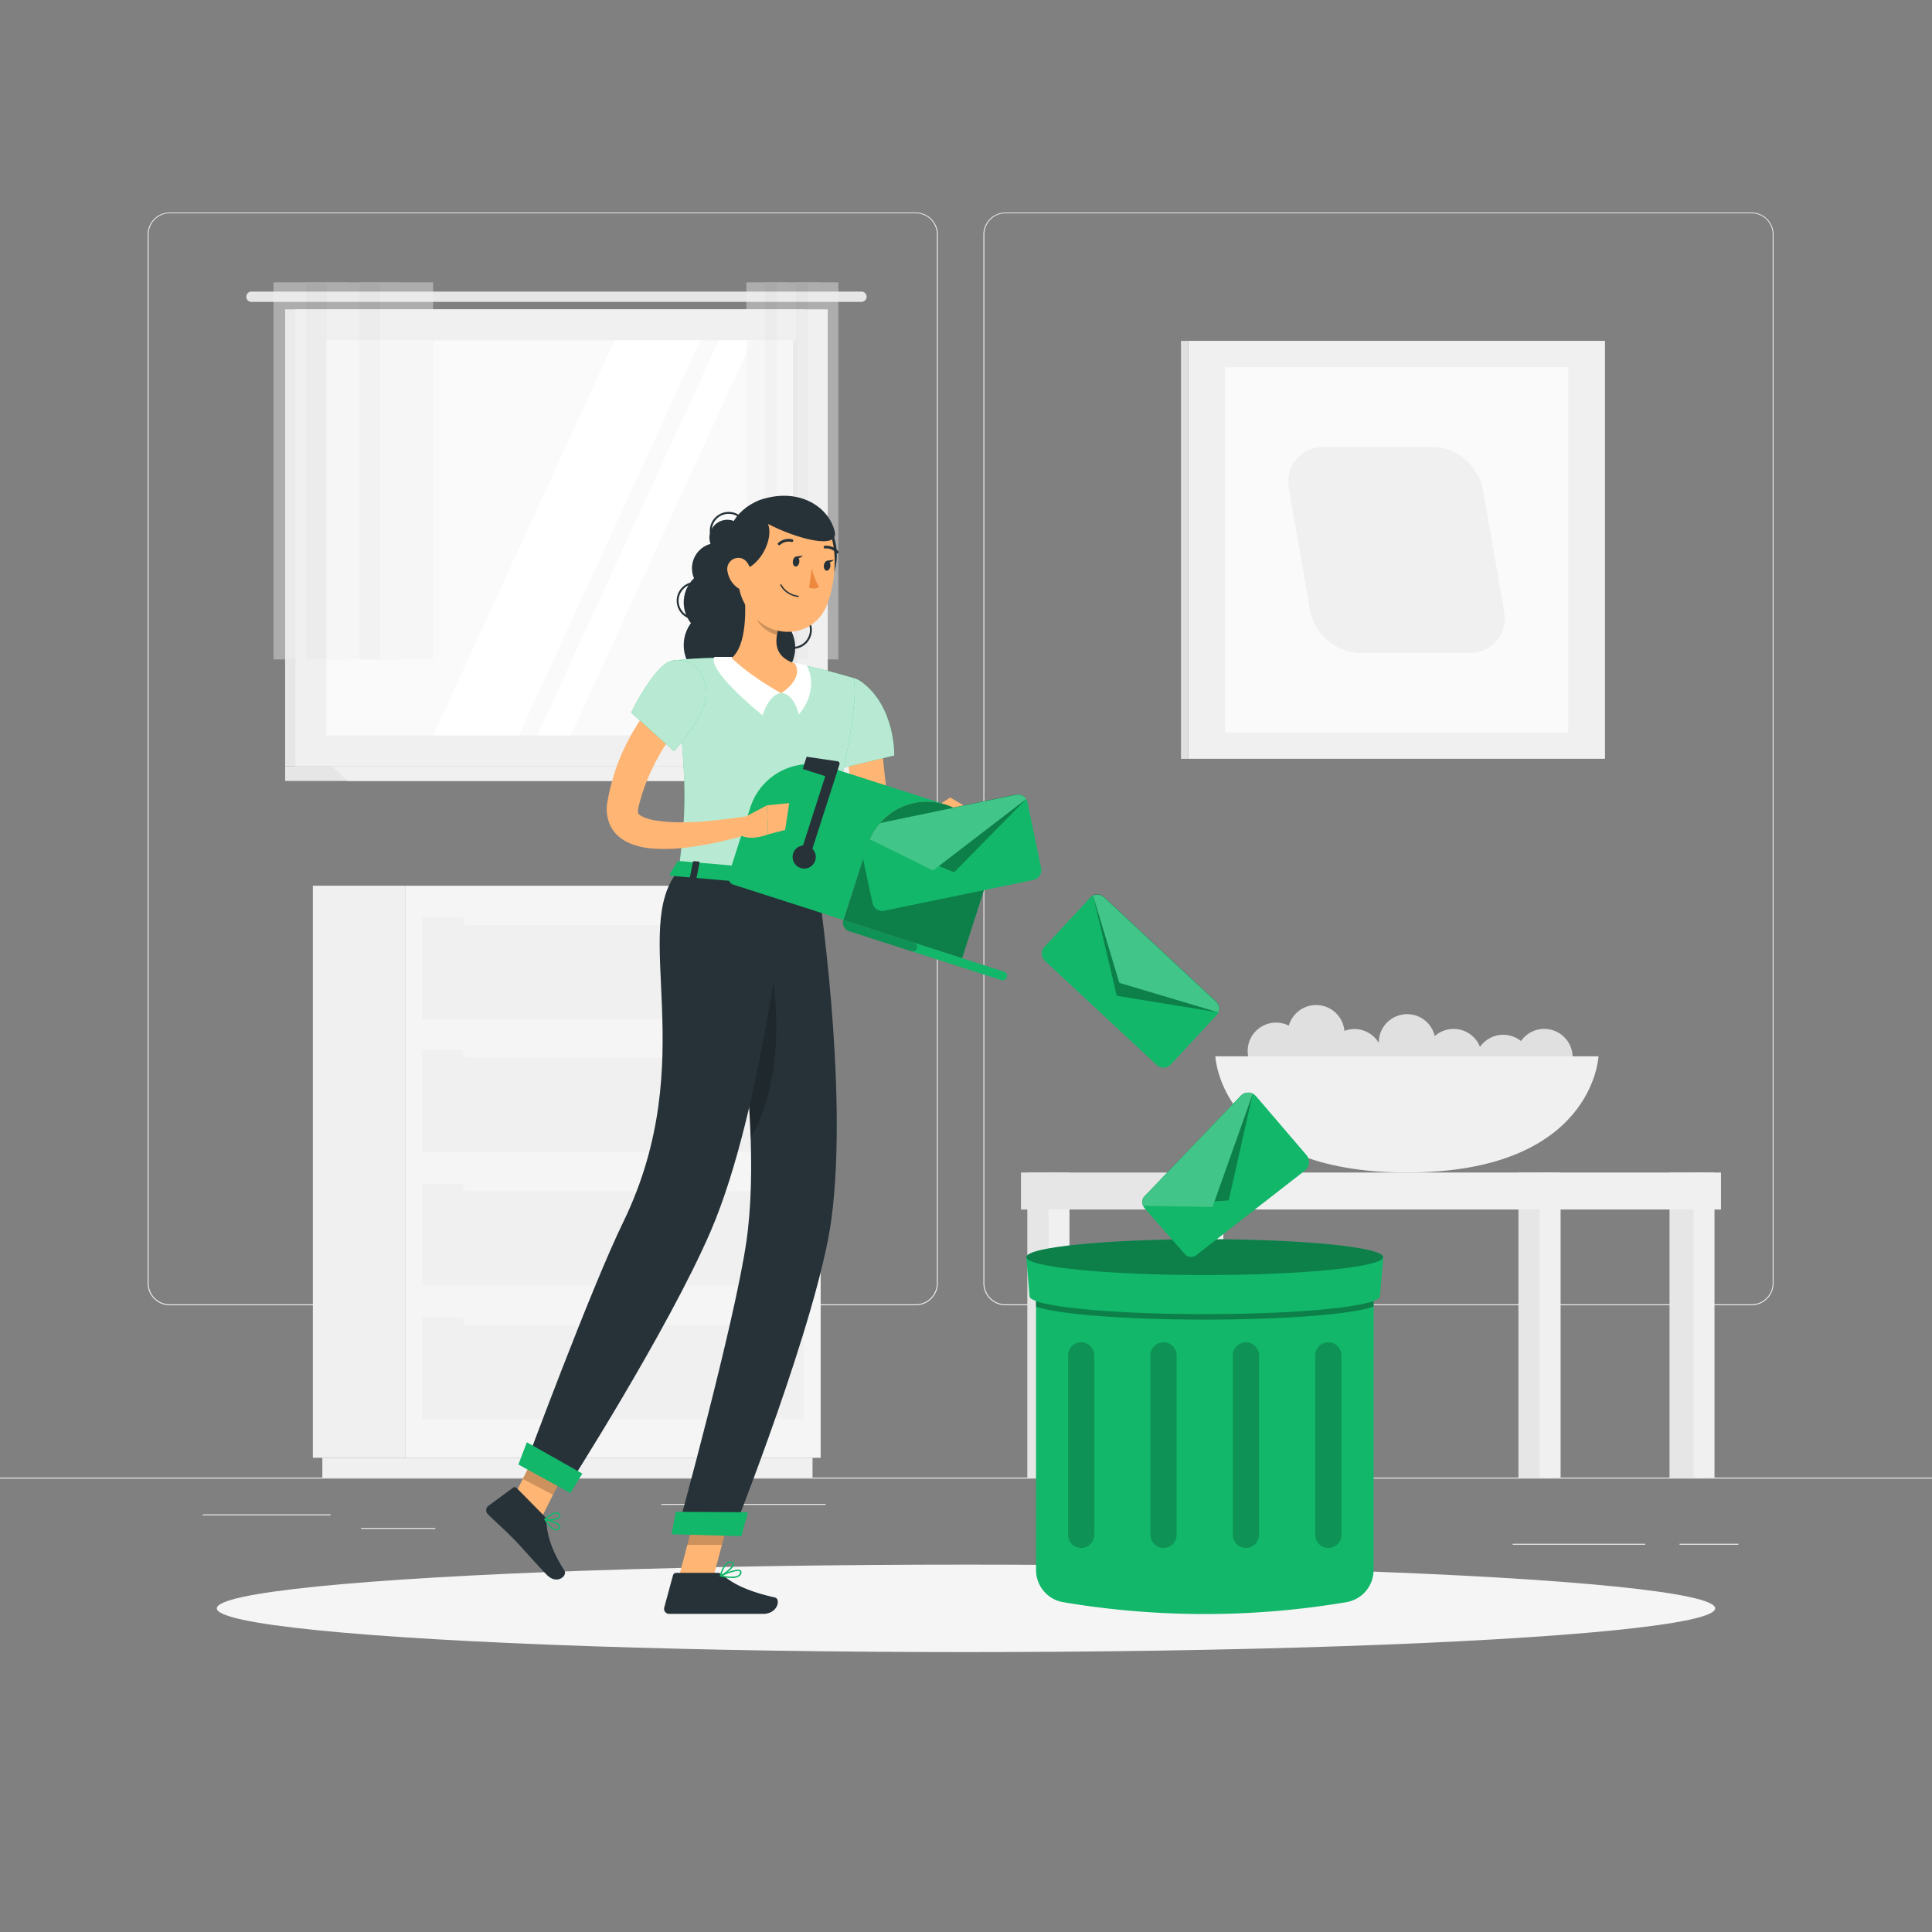 <svg xmlns="http://www.w3.org/2000/svg" viewBox="0 0 500 500">
    <rect x="0" y="0" width="500" height="500" fill="#808080" stroke="none"/>
    <g id="freepik--background-complete--inject-123">
        <rect y="382.4" width="500" height="0.25" style="fill:#ebebeb"></rect>
        <rect x="52.46" y="391.92" width="33.12" height="0.25" style="fill:#ebebeb"></rect>
        <rect x="171.14" y="389.21" width="42.53" height="0.25" style="fill:#ebebeb"></rect>
        <rect x="93.47" y="395.43" width="19.19" height="0.25" style="fill:#ebebeb"></rect>
        <rect x="434.67" y="399.53" width="15.23" height="0.25" style="fill:#ebebeb"></rect>
        <rect x="391.47" y="399.53" width="34.29" height="0.25" style="fill:#ebebeb"></rect>
        <rect x="308" y="392.33" width="23.83" height="0.25" style="fill:#ebebeb"></rect>
        <path
            d="M237,337.8H43.92a5.71,5.71,0,0,1-5.71-5.71V60.66A5.71,5.71,0,0,1,43.92,55H237a5.71,5.71,0,0,1,5.71,5.71V332.09A5.71,5.71,0,0,1,237,337.8ZM43.92,55.2a5.47,5.47,0,0,0-5.46,5.46V332.09a5.47,5.47,0,0,0,5.46,5.46H237a5.47,5.47,0,0,0,5.46-5.46V60.66A5.47,5.47,0,0,0,237,55.2Z"
            style="fill:#ebebeb"></path>
        <path
            d="M453.31,337.8H260.21a5.72,5.72,0,0,1-5.71-5.71V60.66A5.72,5.72,0,0,1,260.21,55h193.1A5.71,5.71,0,0,1,459,60.66V332.09A5.71,5.71,0,0,1,453.31,337.8ZM260.21,55.2a5.47,5.47,0,0,0-5.46,5.46V332.09a5.47,5.47,0,0,0,5.46,5.46h193.1a5.47,5.47,0,0,0,5.46-5.46V60.66a5.47,5.47,0,0,0-5.46-5.46Z"
            style="fill:#ebebeb"></path>
        <rect x="307.5" y="88.22" width="107.87" height="108.16"
            transform="translate(722.87 284.59) rotate(180)" style="fill:#f0f0f0"></rect>
        <rect x="305.64" y="88.22" width="1.86" height="108.16" style="fill:#e0e0e0"></rect>
        <rect x="317.02" y="95.05" width="88.82" height="94.5"
            transform="translate(722.87 284.59) rotate(180)" style="fill:#fafafa"></rect>
        <path
            d="M352,169h28.13c6.1,0,10.18-4.94,9.11-11l-5.47-31.33a13.7,13.7,0,0,0-13-11H342.71c-6.1,0-10.18,4.94-9.11,11L339.07,158A13.69,13.69,0,0,0,352,169Z"
            style="fill:#f0f0f0"></path>
        <rect x="80.97" y="229.22" width="24" height="148.05" style="fill:#f0f0f0"></rect>
        <rect x="83.42" y="377.28" width="126.86" height="5.11" style="fill:#f0f0f0"></rect>
        <rect x="104.96" y="229.22" width="107.42" height="148.05"
            transform="translate(317.35 606.5) rotate(180)" style="fill:#f5f5f5"></rect>
        <rect x="109.28" y="306.32" width="98.78" height="26.44"
            transform="translate(317.35 639.07) rotate(180)" style="fill:#f0f0f0"></rect>
        <rect x="109.28" y="340.92" width="98.78" height="26.44"
            transform="translate(317.35 708.27) rotate(180)" style="fill:#f0f0f0"></rect>
        <rect x="119.8" y="304.69" width="77.76" height="3.63" rx="1.18" style="fill:#f5f5f5"></rect>
        <rect x="119.8" y="339.3" width="77.76" height="3.63" rx="1.18" style="fill:#f5f5f5"></rect>
        <rect x="109.28" y="237.39" width="98.78" height="26.44"
            transform="translate(317.35 501.21) rotate(180)" style="fill:#f0f0f0"></rect>
        <rect x="109.28" y="271.71" width="98.78" height="26.44"
            transform="translate(317.35 569.87) rotate(180)" style="fill:#f0f0f0"></rect>
        <rect x="119.8" y="235.77" width="77.76" height="3.63" rx="1.18" style="fill:#f5f5f5"></rect>
        <rect x="119.8" y="270.09" width="77.76" height="3.63" rx="1.18" style="fill:#f5f5f5"></rect>
        <rect x="73.79" y="80.06" width="134.71" height="118.26" style="fill:#e6e6e6"></rect>
        <path
            d="M222.94,75.46H65.07a1.33,1.33,0,0,0-1.33,1.34h0a1.33,1.33,0,0,0,1.33,1.33H222.94a1.34,1.34,0,0,0,1.34-1.33h0A1.34,1.34,0,0,0,222.94,75.46Z"
            style="fill:#e6e6e6"></path>
        <rect x="76.46" y="80.06" width="137.76" height="118.26" style="fill:#f0f0f0"></rect>
        <polygon points="208.5 198.32 73.79 198.32 73.79 202.11 212.44 202.11 208.5 198.32"
            style="fill:#e6e6e6"></polygon>
        <polygon points="223.74 198.32 85.99 198.32 89.92 202.11 227.68 202.11 223.74 198.32"
            style="fill:#f0f0f0"></polygon>
        <rect x="94.21" y="78.31" width="102.26" height="121.75"
            transform="translate(284.53 -6.15) rotate(90)" style="fill:#fafafa"></rect>
        <polygon points="112.11 190.32 159.07 88.06 181.25 88.06 134.28 190.32 112.11 190.32"
            style="fill:#fff"></polygon>
        <polygon points="139.04 190.32 186.01 88.06 194.65 88.06 147.69 190.32 139.04 190.32"
            style="fill:#fff"></polygon>
        <rect x="154.58" y="138.68" width="102.26" height="1.02"
            transform="translate(344.9 -66.52) rotate(90)" style="fill:#e6e6e6"></rect>
        <g style="opacity:0.4">
            <rect x="70.79" y="73.07" width="13.77" height="97.59" style="fill:#f0f0f0"></rect>
            <rect x="79.2" y="73.07" width="10.73" height="97.59" style="fill:#e6e6e6"></rect>
            <rect x="84.56" y="73.07" width="13.77" height="97.59" style="fill:#f0f0f0"></rect>
            <rect x="92.97" y="73.07" width="10.73" height="97.59" style="fill:#e6e6e6"></rect>
            <rect x="98.33" y="73.07" width="13.77" height="97.59" style="fill:#f0f0f0"></rect>
        </g>
        <g style="opacity:0.4">
            <rect x="193.16" y="73.07" width="7.94" height="97.59" style="fill:#f0f0f0"></rect>
            <rect x="198" y="73.07" width="6.18" height="97.59" style="fill:#e6e6e6"></rect>
            <rect x="201.09" y="73.07" width="7.94" height="97.59" style="fill:#f0f0f0"></rect>
            <rect x="205.94" y="73.07" width="6.18" height="97.59" style="fill:#e6e6e6"></rect>
            <rect x="209.03" y="73.07" width="7.94" height="97.59" style="fill:#f0f0f0"></rect>
        </g>
        <path d="M356.85,269.21a7.34,7.34,0,1,0,7.92-6.72A7.35,7.35,0,0,0,356.85,269.21Z"
            style="fill:#e0e0e0"></path>
        <circle cx="376.17" cy="273.66" r="7.35" transform="translate(-35.81 57.64) rotate(-8.37)"
            style="fill:#e0e0e0"></circle>
        <path d="M381.72,274.55a7.34,7.34,0,1,0,7.92-6.72A7.33,7.33,0,0,0,381.72,274.55Z"
            style="fill:#e0e0e0"></path>
        <path d="M343.2,273.06a7.34,7.34,0,1,0,7.92-6.72A7.35,7.35,0,0,0,343.2,273.06Z"
            style="fill:#e0e0e0"></path>
        <circle cx="399.63" cy="273.66" r="7.35" transform="translate(-35.56 61.05) rotate(-8.37)"
            style="fill:#e0e0e0"></circle>
        <circle cx="340.66" cy="269.27" r="7.35"
            transform="matrix(0.76, -0.65, 0.65, 0.76, -93.31, 284.23)" style="fill:#e0e0e0"></circle>
        <path d="M322.92,271.39a7.34,7.34,0,1,0,7.92-6.72A7.35,7.35,0,0,0,322.92,271.39Z"
            style="fill:#e0e0e0"></path>
        <path d="M314.53,273.37s1.26,30.07,49.58,30.07,49.58-30.07,49.58-30.07Z"
            style="fill:#f0f0f0"></path>
        <rect x="432.07" y="303.44" width="9.19" height="78.95" style="fill:#e6e6e6"></rect>
        <rect x="438.3" y="303.44" width="5.41" height="78.95" style="fill:#f0f0f0"></rect>
        <rect x="392.97" y="303.44" width="9.19" height="78.95" style="fill:#e6e6e6"></rect>
        <rect x="398.47" y="303.44" width="5.41" height="78.95" style="fill:#f0f0f0"></rect>
        <rect x="314.93" y="303.44" width="130.46" height="9.57"
            transform="translate(760.32 616.46) rotate(180)" style="fill:#f0f0f0"></rect>
        <rect x="265.87" y="303.44" width="9.19" height="78.95" style="fill:#e6e6e6"></rect>
        <rect x="271.37" y="303.44" width="5.41" height="78.95" style="fill:#f0f0f0"></rect>
        <rect x="264.23" y="303.44" width="46.77" height="9.57"
            transform="translate(575.23 616.46) rotate(180)" style="fill:#e6e6e6"></rect>
        <rect x="304.96" y="303.44" width="9.19" height="78.95" style="fill:#e6e6e6"></rect>
        <rect x="311.2" y="303.44" width="5.41" height="78.95" style="fill:#f0f0f0"></rect>
    </g>
    <g id="freepik--Shadow--inject-123">
        <ellipse id="freepik--path--inject-123" cx="250" cy="416.24" rx="193.89" ry="11.32"
            style="fill:#f5f5f5"></ellipse>
    </g>
    <g id="freepik--Trash--inject-123">
        <path
            d="M355.48,406.31a8.44,8.44,0,0,1-7.05,8.33,220.3,220.3,0,0,1-73.3,0,8.43,8.43,0,0,1-7-8.33v-81h87.39Z"
            style="fill:#12B76A"></path>
        <path d="M268.08,326.77v11.37c5.26,1.95,22.53,3.38,43.7,3.38s38.47-1.43,43.7-3.38V326.77Z"
            style="opacity:0.3"></path>
        <path d="M357.12,335.44c0,2.57-19.84,4.65-45.34,4.65s-45.34-2.08-45.34-4.65l-.83-10.1H358Z"
            style="fill:#12B76A"></path>
        <ellipse cx="311.78" cy="325.34" rx="46.17" ry="4.64" style="fill:#12B76A"></ellipse>
        <ellipse cx="311.78" cy="325.34" rx="46.17" ry="4.64" style="opacity:0.3"></ellipse>
        <path
            d="M279.8,400.61h0a3.4,3.4,0,0,1-3.39-3.39V350.78a3.4,3.4,0,0,1,3.39-3.39h0a3.41,3.41,0,0,1,3.39,3.39v46.44A3.41,3.41,0,0,1,279.8,400.61Z"
            style="opacity:0.2"></path>
        <path
            d="M343.77,400.61h0a3.4,3.4,0,0,1-3.39-3.39V350.78a3.4,3.4,0,0,1,3.39-3.39h0a3.41,3.41,0,0,1,3.39,3.39v46.44A3.41,3.41,0,0,1,343.77,400.61Z"
            style="opacity:0.2"></path>
        <path
            d="M322.44,400.61h0a3.41,3.41,0,0,1-3.39-3.39V350.78a3.41,3.41,0,0,1,3.39-3.39h0a3.4,3.4,0,0,1,3.39,3.39v46.44A3.4,3.4,0,0,1,322.44,400.61Z"
            style="opacity:0.2"></path>
        <path
            d="M301.12,400.61h0a3.41,3.41,0,0,1-3.39-3.39V350.78a3.41,3.41,0,0,1,3.39-3.39h0a3.4,3.4,0,0,1,3.39,3.39v46.44A3.4,3.4,0,0,1,301.12,400.61Z"
            style="opacity:0.2"></path>
    </g>
    <g id="freepik--Character--inject-123">
        <path d="M192.88,139.16a4.64,4.64,0,1,1-4.64-4.64A4.64,4.64,0,0,1,192.88,139.16Z"
            style="fill:#263238"></path>
        <path
            d="M184.51,139.83a.24.24,0,0,1-.22-.13,4.88,4.88,0,0,1,8.58-4.67.26.26,0,0,1-.1.34.25.25,0,0,1-.34-.1,4.38,4.38,0,0,0-7.7,4.19.25.25,0,0,1-.1.34A.27.27,0,0,1,184.51,139.83Z"
            style="fill:#263238"></path>
        <path
            d="M180,160.36a4.89,4.89,0,0,1-3.91-7.8,4.88,4.88,0,0,1,3.21-1.91.24.24,0,0,1,.28.21.25.25,0,0,1-.21.28,4.38,4.38,0,0,0,1.27,8.67.25.25,0,0,1,.08.5A5.81,5.81,0,0,1,180,160.36Z"
            style="fill:#263238"></path>
        <path
            d="M205.21,167.92a4.83,4.83,0,0,1-2.64-.79.26.26,0,0,1-.08-.35.26.26,0,0,1,.35-.07,4.38,4.38,0,0,0,4.77-7.35.26.26,0,0,1-.08-.35.26.26,0,0,1,.35-.07,4.89,4.89,0,0,1,1.44,6.75,4.82,4.82,0,0,1-3.08,2.12A5.15,5.15,0,0,1,205.21,167.92Z"
            style="fill:#263238"></path>
        <circle cx="185.64" cy="147.07" r="6.56" style="fill:#263238"></circle>
        <circle cx="185.64" cy="155.9" r="8.7" transform="translate(-55.86 176.93) rotate(-45)"
            style="fill:#263238"></circle>
        <circle cx="186.56" cy="166.96" r="9.62" style="fill:#263238"></circle>
        <circle cx="196.19" cy="167.63" r="9.62" transform="translate(-12.03 320.05) rotate(-76.72)"
            style="fill:#263238"></circle>
        <path
            d="M228.09,187.46c0,.78,0,1.77.07,2.67s.07,1.86.13,2.79c.13,1.86.26,3.74.46,5.61q.54,5.63,1.51,11.21c.17.92.32,1.86.51,2.78l.44,2.27c.11.36,0,.29-.14.28s0,.18.59.18A12.58,12.58,0,0,0,236,214c.8-.36,1.62-.75,2.44-1.17s1.65-.9,2.4-1.32l2.92,3.37a28.1,28.1,0,0,1-2.22,2.27,25.67,25.67,0,0,1-2.44,2.05,22.09,22.09,0,0,1-2.83,1.81,13.55,13.55,0,0,1-3.58,1.34,9.12,9.12,0,0,1-2.35.2,7.64,7.64,0,0,1-2.78-.7,7.34,7.34,0,0,1-2.43-1.84,8.81,8.81,0,0,1-1.4-2.25,12.65,12.65,0,0,1-.66-1.93l-.39-1.46c-.28-1-.51-1.95-.75-2.93a111.47,111.47,0,0,1-2.16-11.92c-.25-2-.45-4-.57-6.05-.06-1-.11-2-.14-3.06s0-2,0-3.19Z"
            style="fill:#ffb573"></path>
        <path
            d="M223.24,176.68c8.53,6.53,8.19,18.84,8.19,18.84l-15.26,3.65s-4.68-12.38-2.78-16.91C215.37,177.54,218.44,173,223.24,176.68Z"
            style="fill:#12B76A"></path>
        <path
            d="M223.24,176.68c8.53,6.53,8.19,18.84,8.19,18.84l-15.26,3.65s-4.68-12.38-2.78-16.91C215.37,177.54,218.44,173,223.24,176.68Z"
            style="fill:#fff;opacity:0.7"></path>
        <path d="M240.27,212.66l2.52-4.24,6.32,6.76s-4.53,2.9-9.23.83Z" style="fill:#ffb573"></path>
        <polygon points="245.9 206.39 254.01 211.17 249.11 215.18 242.79 208.42 245.9 206.39"
            style="fill:#ffb573"></polygon>
        <polygon points="175.49 408.86 184.21 409.7 189.63 389.27 180.9 388.43 175.49 408.86"
            style="fill:#ffb573"></polygon>
        <polygon points="130.79 391.69 138.62 395.79 147.93 377.33 140.1 373.23 130.79 391.69"
            style="fill:#ffb573"></polygon>
        <path
            d="M140.71,392.2l-7-7.11a.69.69,0,0,0-.92-.08l-6.43,4.73a1.43,1.43,0,0,0-.12,2.12c2.48,2.44,3.8,3.49,6.88,6.62,1.9,1.92,5.8,6.45,8.42,9.11s5.38.21,4.53-1.13c-3.82-6-4.46-9.77-4.7-12.82A2.31,2.31,0,0,0,140.71,392.2Z"
            style="fill:#263238"></path>
        <path
            d="M185.57,407.05H175a.87.87,0,0,0-.83.64L171.91,416a1.31,1.31,0,0,0,1.29,1.67c3.71,0,5.47,0,10.1,0h14.17c3.85,0,4.66-3.89,3.06-4.25-7.14-1.58-11.26-3.76-13.46-5.84A2.21,2.21,0,0,0,185.57,407.05Z"
            style="fill:#263238"></path>
        <polygon points="189.62 389.28 186.83 399.81 177.88 399.81 180.89 388.44 189.62 389.28"
            style="opacity:0.2"></polygon>
        <polygon points="140.09 373.23 147.93 377.34 143.13 386.85 135.29 382.74 140.09 373.23"
            style="opacity:0.2"></polygon>
        <path
            d="M220.66,175.42s3.86,1.69-9.08,52.89l-35.94-3.11c1.87-14.57,2.66-23.59-1.73-54.22a107.55,107.55,0,0,1,15.44-.69,115.37,115.37,0,0,1,16.32,1.41A152.47,152.47,0,0,1,220.66,175.42Z"
            style="fill:#12B76A"></path>
        <path
            d="M220.66,175.42s3.86,1.69-9.08,52.89l-35.94-3.11c1.87-14.57,2.66-23.59-1.73-54.22a107.55,107.55,0,0,1,15.44-.69,115.37,115.37,0,0,1,16.32,1.41A152.47,152.47,0,0,1,220.66,175.42Z"
            style="fill:#fff;opacity:0.7"></path>
        <path
            d="M189.35,170s-2,0-4.45,0c-1.45,2.23,4.67,8.74,12.45,15.14,1.88-5.83,4.84-5.81,4.84-5.81Z"
            style="fill:#fff"></path>
        <path
            d="M205.66,171.57s.91.13,3.09.63c1.44,2.23,2.25,7.81-2,12.67-1.67-6-4.55-5.46-4.55-5.46Z"
            style="fill:#fff"></path>
        <path
            d="M192.55,152.05c.58,5.34.77,15-3.2,18.24,0,0,4.24,4.34,12.84,9.12,6.24-4.32,3.48-7.71,3.48-7.71-5.74-1.9-5.21-6.23-3.84-10.23Z"
            style="fill:#ffb573"></path>
        <path
            d="M196.34,155.9l5.49,5.57a16.7,16.7,0,0,0-.76,2.85c-2.2-.51-5.4-2.81-5.44-5.17A9.25,9.25,0,0,1,196.34,155.9Z"
            style="opacity:0.2"></path>
        <path d="M213.17,134.63c3.68,3.26,4.76,11.2,1.26,16.59A73,73,0,0,1,213.17,134.63Z"
            style="fill:#263238"></path>
        <path
            d="M191.43,140.84c-.64,8.79-1.09,12.5,2.71,17.57,5.72,7.63,16.66,6.48,19.91-1.94,2.93-7.59,3.48-20.69-4.59-25.31A12,12,0,0,0,191.43,140.84Z"
            style="fill:#ffb573"></path>
        <path
            d="M190.26,147.92c6.5-.25,10.1-8.75,8.47-12.34,7.37,3.84,18.53,6.86,17.29,1.92-1.67-6.67-9.74-11.56-19.67-8C190.6,132,185.68,137.5,190.26,147.92Z"
            style="fill:#263238"></path>
        <path
            d="M188.28,147.91a6.5,6.5,0,0,0,2.58,4.19c1.84,1.31,3.52-.15,3.65-2.28.12-1.93-.69-4.93-2.85-5.39A2.89,2.89,0,0,0,188.28,147.91Z"
            style="fill:#ffb573"></path>
        <path
            d="M211.58,228.31s8.13,53.05,3.6,87.13c-3.43,25.75-25.56,81.31-25.56,81.31l-14.37-.39s14.84-53.85,17.91-75c5.25-36.22-7.9-95.29-7.9-95.29Z"
            style="fill:#263238"></path>
        <path
            d="M197.56,239.18l-7.67,12.09a370.91,370.91,0,0,1,4.39,43.3C205.06,275.27,200,249.39,197.56,239.18Z"
            style="opacity:0.2"></path>
        <polygon points="191.86 397.55 173.8 397.06 174.9 391.25 193.56 391.36 191.86 397.55"
            style="fill:#12B76A"></polygon>
        <path
            d="M203.72,227.74s-6,58.74-19.71,90.7c-11.09,25.8-37.53,67.07-37.53,67.07l-10.56-6.18s17-45.89,25.39-63.09c20.47-42.17,1.43-76,14.33-91Z"
            style="fill:#263238"></path>
        <polygon points="147.63 386.41 134.16 379.02 136.35 373.26 150.7 381.36 147.63 386.41"
            style="fill:#12B76A"></polygon>
        <path
            d="M175.28,223.05l-1.9,3.08c-.14.23.13.52.55.55l37.69,3.26c.32,0,.61-.11.64-.31l.61-3.19c0-.22-.23-.43-.58-.46l-36.4-3.15A.68.68,0,0,0,175.28,223.05Z"
            style="fill:#12B76A"></path>
        <path
            d="M179.82,227.54l-1-.08c-.19,0-.33-.13-.31-.25l.82-4.14c0-.13.21-.21.4-.19l1,.08c.2,0,.34.13.31.25l-.81,4.14C180.19,227.47,180,227.56,179.82,227.54Z"
            style="fill:#263238"></path>
        <path
            d="M208.85,230.05l-1-.08c-.2,0-.34-.13-.31-.25l.82-4.14c0-.12.2-.21.39-.19l1,.08c.19,0,.33.13.31.25l-.82,4.14C209.22,230,209,230.07,208.85,230.05Z"
            style="fill:#263238"></path>
        <path
            d="M194.33,228.8l-1-.09c-.19,0-.33-.13-.31-.25l.82-4.14c0-.12.2-.21.4-.19l1,.09c.19,0,.33.13.31.25l-.82,4.14C194.71,228.73,194.53,228.81,194.33,228.8Z"
            style="fill:#263238"></path>
        <path
            d="M205.2,145.21c-.1.71.2,1.34.66,1.4s.92-.46,1-1.17-.21-1.34-.67-1.4S205.29,144.5,205.2,145.21Z"
            style="fill:#263238"></path>
        <path
            d="M213.22,146.29c-.09.71.21,1.34.67,1.4s.92-.46,1-1.17-.2-1.34-.66-1.4S213.32,145.58,213.22,146.29Z"
            style="fill:#263238"></path>
        <path d="M214,145.13l1.78-.26S214.74,146.08,214,145.13Z" style="fill:#263238"></path>
        <path d="M210.07,147.07a19.38,19.38,0,0,0,1.92,4.87,3.08,3.08,0,0,1-2.59.14Z"
            style="fill:#ed893e"></path>
        <path
            d="M205.24,154.2a5.83,5.83,0,0,1-3.3-2.73.18.18,0,0,1,.08-.23.18.18,0,0,1,.24.08,5.7,5.7,0,0,0,4.31,2.84.17.17,0,0,1,0,.34A6.1,6.1,0,0,1,205.24,154.2Z"
            style="fill:#263238"></path>
        <path
            d="M201.55,141.1a.39.39,0,0,1-.15-.11.34.34,0,0,1,0-.49,4.06,4.06,0,0,1,3.66-.92.34.34,0,0,1,.23.43.35.35,0,0,1-.43.24,3.4,3.4,0,0,0-3,.78A.38.38,0,0,1,201.55,141.1Z"
            style="fill:#263238"></path>
        <path
            d="M216.59,143.23a.42.42,0,0,1-.14-.09,3.44,3.44,0,0,0-2.87-1.2.33.33,0,0,1-.4-.29.35.35,0,0,1,.29-.4,4.11,4.11,0,0,1,3.49,1.42.35.35,0,0,1-.37.56Z"
            style="fill:#263238"></path>
        <path d="M224.5,218.68a16.13,16.13,0,1,1,30.72,9.86L249,248l-30.72-9.87Z"
            style="fill:#12B76A"></path>
        <path d="M224.5,218.68a16.13,16.13,0,1,1,30.72,9.86L249,248l-30.72-9.87Z"
            style="opacity:0.3"></path>
        <path
            d="M194.19,208.94l-5.62,17.5a2,2,0,0,0,1.3,2.53l28.4,9.12,6.24-19.42a16.13,16.13,0,0,1,20.28-10.42l-30.31-9.74a16.15,16.15,0,0,0-20.29,10.43Z"
            style="fill:#12B76A"></path>
        <path d="M209.43,222.21l7.83-24.37a.64.64,0,0,0-.51-.82l-8-1.18-1,3.16,5.83,1.87-6.6,20.54Z"
            style="fill:#263238"></path>
        <path d="M205.27,220.87a3,3,0,1,0,3.78-1.94A3,3,0,0,0,205.27,220.87Z" style="fill:#263238"></path>
        <path
            d="M219.75,241l39.4,12.65a1.14,1.14,0,0,0,1.44-.74h0a1.13,1.13,0,0,0-.74-1.44l-41.58-13.35h0A2.29,2.29,0,0,0,219.75,241Z"
            style="fill:#12B76A"></path>
        <path
            d="M219.75,241l16.1,5.17a1.15,1.15,0,0,0,1.45-.74h0a1.15,1.15,0,0,0-.74-1.44l-18.29-5.87h0A2.29,2.29,0,0,0,219.75,241Z"
            style="opacity:0.2"></path>
        <path
            d="M178.14,185.1l-.55.61-.62.71c-.42.48-.84,1-1.24,1.49-.82,1-1.6,2.07-2.33,3.15A53.61,53.61,0,0,0,166.34,205c-.4,1.24-.77,2.48-1.06,3.75-.1.37-.11.52-.16.69a4.2,4.2,0,0,0,0,.44,2.3,2.3,0,0,0,0,.47c0,.18.34.6,1.16,1a12.71,12.71,0,0,0,3.09.94,42.34,42.34,0,0,0,7.78.51c2.72,0,5.48-.24,8.24-.53s5.56-.65,8.27-1.06l1.09,4.33a91.59,91.59,0,0,1-17.15,3.81,43,43,0,0,1-9.25.2,19,19,0,0,1-5.14-1.22,11.51,11.51,0,0,1-2.76-1.58,9,9,0,0,1-2.4-2.87,10.2,10.2,0,0,1-.77-6.73c.24-1.53.59-3,1-4.54A52,52,0,0,1,161.4,194a59.39,59.39,0,0,1,4.51-8c.86-1.27,1.78-2.5,2.74-3.71.49-.6,1-1.19,1.5-1.78l.81-.87c.29-.31.52-.56.92-.94Z"
            style="fill:#ffb573"></path>
        <path d="M191.48,212.13l7-3.71.31,7.52s-5,2.07-7.86-.21Z" style="fill:#ffb573"></path>
        <polygon points="204.25 207.85 203.2 214.78 198.8 215.94 198.49 208.42 204.25 207.85"
            style="fill:#ffb573"></polygon>
        <path
            d="M173.91,171c-4.41.78-10.58,13.42-10.58,13.42l11.11,10s8.83-9.64,8.36-15.38C182.4,174.19,179.52,170,173.91,171Z"
            style="fill:#12B76A"></path>
        <path
            d="M173.91,171c-4.41.78-10.58,13.42-10.58,13.42l11.11,10s8.83-9.64,8.36-15.38C182.4,174.19,179.52,170,173.91,171Z"
            style="fill:#fff;opacity:0.7"></path>
        <path
            d="M144.15,396.06a1.34,1.34,0,0,1-.35,0c-1.11-.06-2.29-1.76-2.9-2.76a.17.17,0,0,1,0-.19.16.16,0,0,1,.18-.07c.36.07,3.47.77,3.86,1.82a.7.7,0,0,1-.12.68A1.32,1.32,0,0,1,144.15,396.06Zm-2.73-2.54c.89,1.37,1.77,2.19,2.4,2.23a.83.83,0,0,0,.72-.39.32.32,0,0,0,.07-.34C144.37,394.38,142.5,393.78,141.42,393.52Z"
            style="fill:#12B76A"></path>
        <path
            d="M143.83,393.3a6.32,6.32,0,0,1-2.83.12.18.18,0,0,1-.12-.13.18.18,0,0,1,0-.17c.08-.07,1.9-1.85,3.17-1.76a1,1,0,0,1,.8.42.72.72,0,0,1,.08.88A2,2,0,0,1,143.83,393.3Zm-2.41-.16c1,.14,2.87-.11,3.26-.68.06-.09.11-.23-.07-.46a.67.67,0,0,0-.54-.29C143.2,391.65,141.94,392.67,141.42,393.14Z"
            style="fill:#12B76A"></path>
        <path
            d="M189.3,408.39a13.91,13.91,0,0,1-2.87-.37.17.17,0,0,1,0-.32c.43-.21,4.26-2,5.22-1.32a.58.58,0,0,1,.25.54,1.28,1.28,0,0,1-.52,1A3.49,3.49,0,0,1,189.3,408.39Zm-2.27-.6c1.13.21,3.23.49,4.1-.16a1,1,0,0,0,.38-.73.22.22,0,0,0-.1-.23C190.87,406.3,188.61,407.09,187,407.79Z"
            style="fill:#12B76A"></path>
        <path
            d="M186.46,408a.21.21,0,0,1-.11,0,.2.2,0,0,1-.06-.18c0-.16.91-3.93,3-3.69.52.07.66.32.69.53.13,1-2.28,2.89-3.43,3.37Zm2.62-3.57c-1.32,0-2.09,2.2-2.35,3.08,1.25-.66,3-2.23,2.89-2.84,0-.05,0-.19-.39-.23Z"
            style="fill:#12B76A"></path>
        <path d="M206,144.05l1.77-.26S206.72,145,206,144.05Z" style="fill:#263238"></path>
    </g>
    <g id="freepik--E-mails--inject-123">
        <path
            d="M267.53,227.71l-38.72,8a2.58,2.58,0,0,1-3-2L224,225.31l-.65-3.1,1.14-3.54a12.72,12.72,0,0,1,.57-1.49,1.07,1.07,0,0,1,.1-.22,15.43,15.43,0,0,1,2.55-4l2-.42,33.2-6.89a2.58,2.58,0,0,1,3,2l3.53,17A2.58,2.58,0,0,1,267.53,227.71Z"
            style="fill:#12B76A"></path>
        <path
            d="M265.61,206.75l-18.68,19-4-1.62-15.56-6.31-2.19-.89a15.43,15.43,0,0,1,2.55-4l2-.42,33.2-6.89A2.59,2.59,0,0,1,265.61,206.75Z"
            style="opacity:0.3"></path>
        <path
            d="M265.61,206.75l-22.68,17.41-1.48,1.14-14.25-7.07-2.12-1a1.07,1.07,0,0,1,.1-.22,15.43,15.43,0,0,1,2.55-4l2-.42,33.2-6.89A2.59,2.59,0,0,1,265.61,206.75Z"
            style="fill:#12B76A"></path>
        <path
            d="M265.61,206.75l-22.68,17.41-1.48,1.14-14.25-7.07-2.12-1a1.07,1.07,0,0,1,.1-.22,15.43,15.43,0,0,1,2.55-4l2-.42,33.2-6.89A2.59,2.59,0,0,1,265.61,206.75Z"
            style="fill:#fff;opacity:0.2"></path>
        <path
            d="M314.8,262.78,303,275.5a2.58,2.58,0,0,1-3.63.13l-28.94-26.95a2.57,2.57,0,0,1-.13-3.63l11.84-12.72a2.56,2.56,0,0,1,3.64-.13l28.93,26.95a2.57,2.57,0,0,1,.65,2.8A2.36,2.36,0,0,1,314.8,262.78Z"
            style="fill:#12B76A"></path>
        <path
            d="M315.32,262,289,257.71l-6.11-26a2.6,2.6,0,0,1,2.85.45l28.93,26.95A2.57,2.57,0,0,1,315.32,262Z"
            style="opacity:0.3"></path>
        <path
            d="M315.32,262l-25.63-7.64-6.8-22.56a2.6,2.6,0,0,1,2.85.45l28.93,26.95A2.57,2.57,0,0,1,315.32,262Z"
            style="fill:#12B76A"></path>
        <path
            d="M315.32,262l-25.63-7.64-6.8-22.56a2.6,2.6,0,0,1,2.85.45l28.93,26.95A2.57,2.57,0,0,1,315.32,262Z"
            style="fill:#fff;opacity:0.2"></path>
        <path
            d="M325.09,283.73l13,15.18a2.81,2.81,0,0,1-.43,4.06l-28.24,22a2.23,2.23,0,0,1-2.94-.58l-10.17-11.6a3.08,3.08,0,0,1-.47-.74,2.15,2.15,0,0,1,.23-2.32l25-26.11a2.69,2.69,0,0,1,3.14-.6A3,3,0,0,1,325.09,283.73Z"
            style="fill:#12B76A"></path>
        <path
            d="M324.21,283.05,318,310.67l-22.12,1.41a2.15,2.15,0,0,1,.23-2.32l25-26.11A2.69,2.69,0,0,1,324.21,283.05Z"
            style="opacity:0.3"></path>
        <path
            d="M324.21,283.05,313.8,312.36l-17.94-.28a2.15,2.15,0,0,1,.23-2.32l25-26.11A2.69,2.69,0,0,1,324.21,283.05Z"
            style="fill:#12B76A"></path>
        <path
            d="M324.21,283.05,313.8,312.36l-17.94-.28a2.15,2.15,0,0,1,.23-2.32l25-26.11A2.69,2.69,0,0,1,324.21,283.05Z"
            style="fill:#fff;opacity:0.2"></path>
    </g>
</svg>